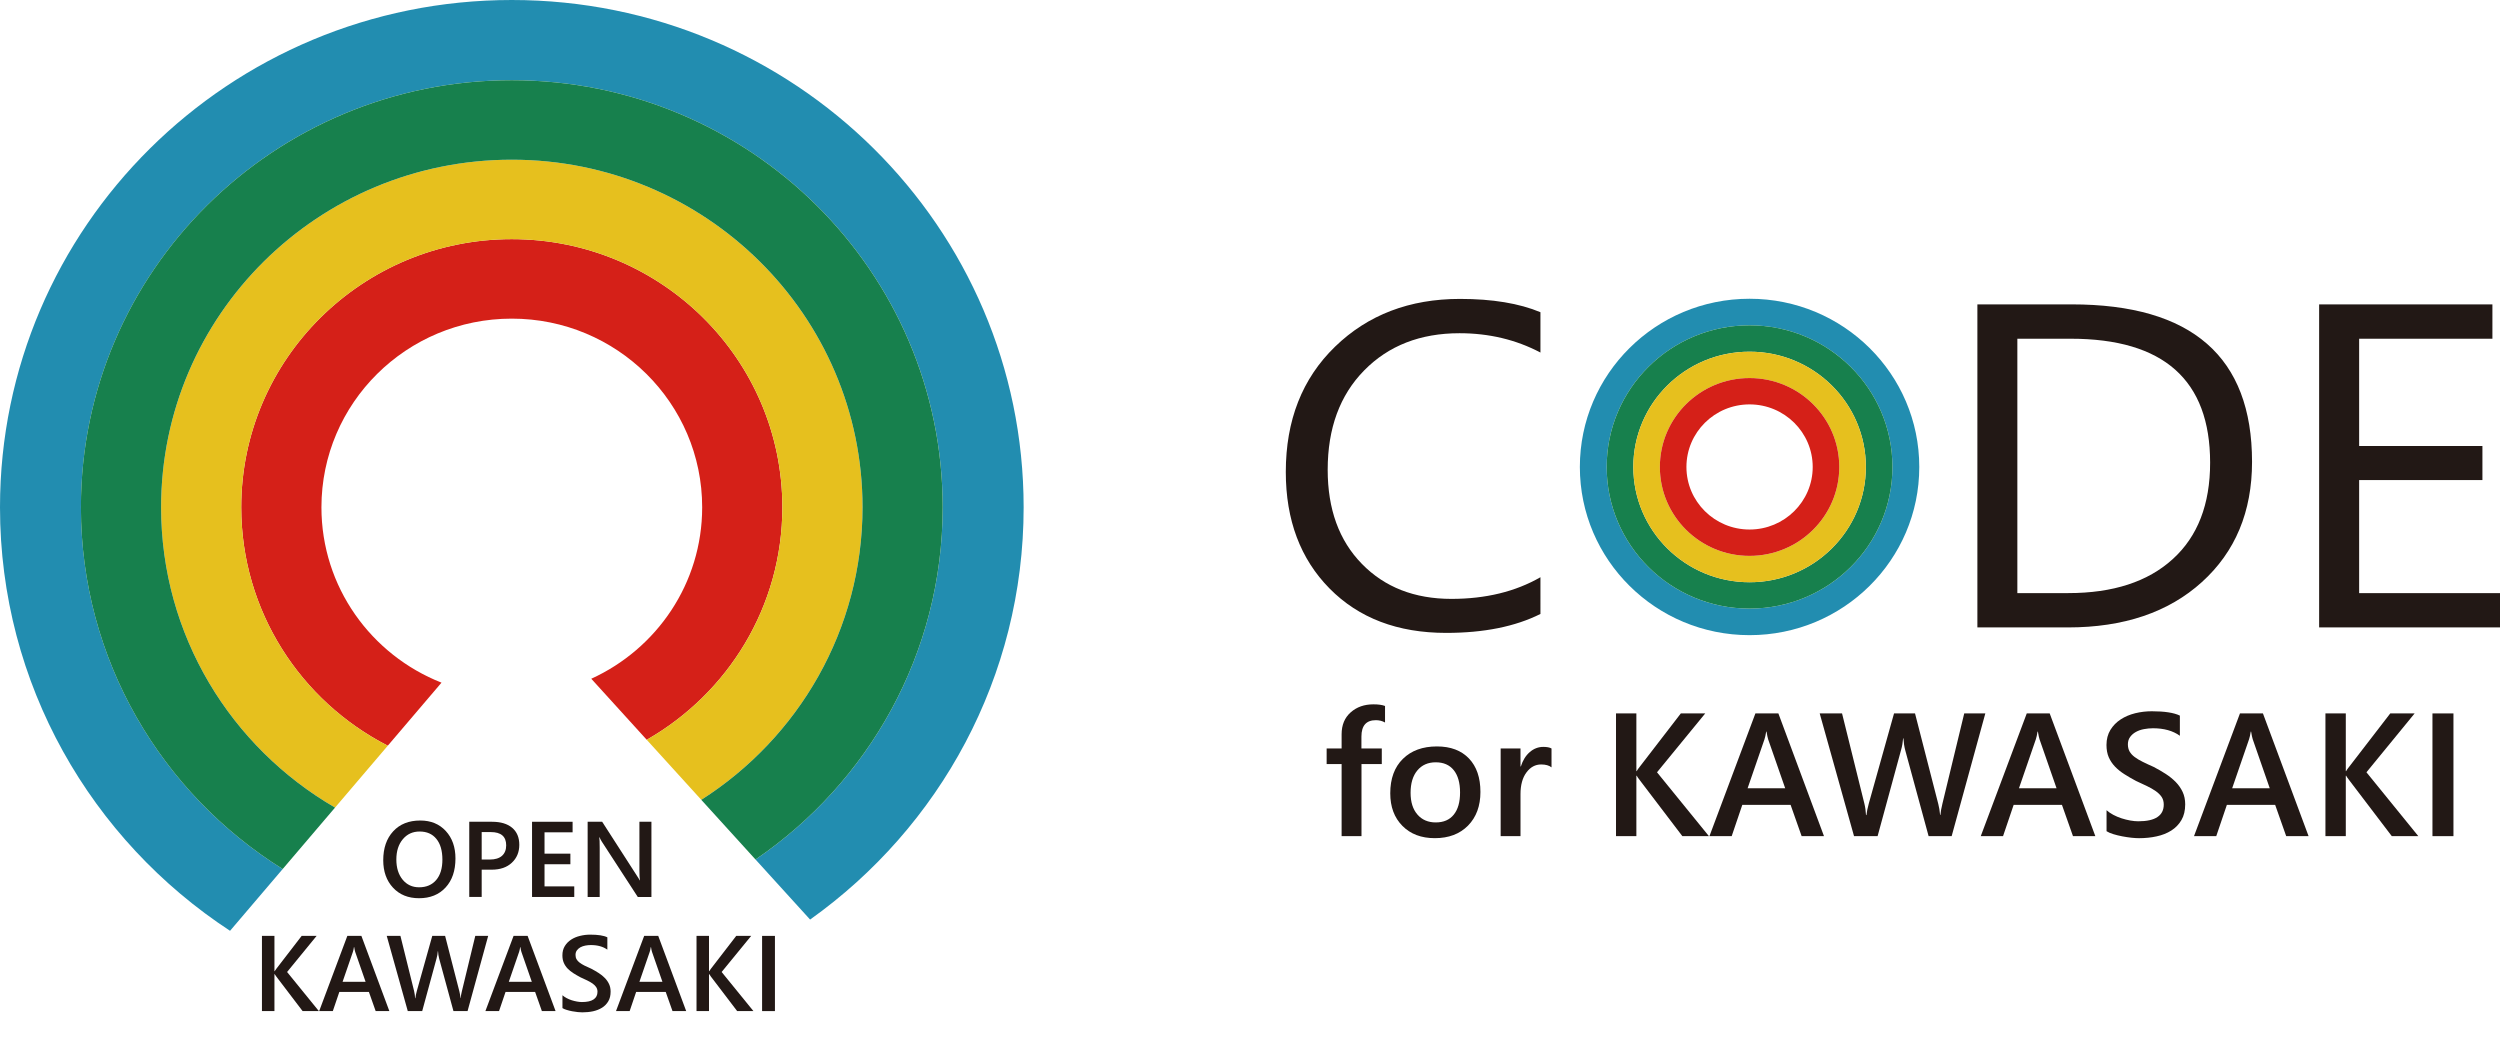 <?xml version="1.0" encoding="utf-8"?>
<!-- Generator: Adobe Illustrator 12.0.0, SVG Export Plug-In . SVG Version: 6.00 Build 51448)  -->
<!DOCTYPE svg PUBLIC "-//W3C//DTD SVG 1.1//EN" "http://www.w3.org/Graphics/SVG/1.1/DTD/svg11.dtd">
<svg  version="1.1" id="レイヤー_1" xmlns="http://www.w3.org/2000/svg" xmlns:xlink="http://www.w3.org/1999/xlink" width="1105.849" height="468.592"
	 viewBox="0 0 1105.849 468.592" overflow="visible" enable-background="new 0 0 1105.849 468.592" xml:space="preserve">
<g>
	<g>
		<g>
			<g>
				<path fill="#D52018" d="M171.53,329.853l23.763-27.887c-31.114-12.256-53.11-42.343-53.11-77.568
					c0-46.093,37.681-83.454,84.193-83.454c46.505,0,84.225,37.361,84.225,83.454c0,33.665-20.112,62.636-49.057,75.837
					l24.531,26.998c35.852-20.484,59.989-58.855,59.989-102.835c0-65.505-53.597-118.612-119.688-118.612
					c-66.086,0-119.66,53.107-119.66,118.612C106.717,270.33,133.035,310.142,171.53,329.853z"/>
			</g>
		</g>
		<g>
			<g>
				<path fill="#228DB0" d="M101.756,411.736l23.288-27.33C71.44,350.954,35.81,291.773,35.81,224.382
					c0-104.313,85.325-188.9,190.575-188.9c105.234,0,190.602,84.586,190.602,188.9c0,64.645-32.802,121.733-82.794,155.807
					l24.142,26.57c57.202-40.725,94.459-107.225,94.459-182.361C452.792,100.463,351.447,0,226.384,0C101.357,0,0,100.463,0,224.397
					C0,302.683,40.452,371.588,101.756,411.736z"/>
			</g>
		</g>
		<g>
			<g>
				<path fill="#E6C01E" d="M148.202,357.229l23.328-27.377c-38.496-19.711-64.813-59.522-64.813-105.455
					c0-65.505,53.573-118.612,119.66-118.612c66.091,0,119.688,53.107,119.688,118.612c0,43.979-24.138,82.351-59.989,102.835
					l24.135,26.563c42.896-27.368,71.324-75.113,71.324-129.414c0-84.902-69.505-153.741-155.158-153.741
					c-85.668,0-155.116,68.839-155.116,153.741C71.26,281.034,102.181,330.544,148.202,357.229z"/>
			</g>
		</g>
		<g>
			<g>
				<path fill="#17804D" d="M125.043,384.407l23.16-27.179C102.18,330.543,71.26,281.033,71.26,224.382
					c0-84.902,69.448-153.741,155.124-153.741c85.645,0,155.15,68.839,155.15,153.741c0,54.302-28.428,102.047-71.324,129.415
					l23.98,26.392c49.993-34.073,82.794-91.162,82.794-155.807c0-104.313-85.368-188.9-190.602-188.9
					c-105.25,0-190.586,84.586-190.586,188.9C35.798,291.774,71.435,350.956,125.043,384.407z"/>
			</g>
		</g>
	</g>
	<g>
		<path fill="#221815" d="M141.047,447.247h-7.192l-11.577-15.214c-0.435-0.57-0.697-0.957-0.793-1.155h-0.089v16.369h-5.525
			v-33.265h5.525v15.632h0.089c0.188-0.338,0.454-0.708,0.793-1.14l11.158-14.492h6.614l-13.063,15.971L141.047,447.247z"/>
		<path fill="#221815" d="M172.229,447.247h-6.056l-2.991-8.469h-13.083l-2.88,8.469h-6.033l12.458-33.265h6.218L172.229,447.247z
			 M161.718,434.296l-4.616-13.276c-0.138-0.446-0.285-1.123-0.438-2.094h-0.096c-0.139,0.879-0.289,1.57-0.462,2.094l-4.57,13.276
			H161.718z"/>
		<path fill="#221815" d="M215.939,413.982l-9.118,33.265h-6.241l-6.333-23.27c-0.265-0.986-0.423-2.064-0.489-3.234h-0.088
			c-0.081,1.093-0.266,2.156-0.56,3.188l-6.356,23.315h-6.379l-9.306-33.265h6.056l6.033,24.349c0.243,1.031,0.4,2.094,0.461,3.203
			h0.12c0.058-0.785,0.274-1.849,0.647-3.203l6.823-24.349h5.682l6.311,24.549c0.22,0.831,0.381,1.816,0.489,2.957h0.092
			c0.046-0.771,0.223-1.787,0.536-3.049l5.917-24.457H215.939z"/>
		<path fill="#221815" d="M245.754,447.247h-6.056l-2.991-8.469H223.62l-2.875,8.469h-6.033l12.462-33.265h6.214L245.754,447.247z
			 M235.243,434.296l-4.616-13.276c-0.138-0.446-0.285-1.123-0.438-2.094h-0.092c-0.143,0.879-0.293,1.57-0.466,2.094l-4.57,13.276
			H235.243z"/>
		<path fill="#221815" d="M248.796,445.923v-5.684c0.508,0.447,1.12,0.879,1.817,1.249c0.708,0.384,1.452,0.692,2.244,0.954
			c0.786,0.247,1.579,0.446,2.364,0.585c0.79,0.139,1.518,0.217,2.179,0.217c2.327,0,4.051-0.386,5.187-1.172
			c1.139-0.755,1.705-1.894,1.705-3.356c0-0.786-0.188-1.479-0.565-2.049c-0.377-0.584-0.905-1.108-1.59-1.602
			c-0.685-0.478-1.482-0.939-2.402-1.386c-0.919-0.432-1.906-0.894-2.957-1.37c-1.128-0.602-2.183-1.217-3.158-1.834
			c-0.969-0.614-1.816-1.308-2.541-2.048c-0.716-0.753-1.282-1.602-1.69-2.54c-0.412-0.956-0.616-2.048-0.616-3.312
			c0-1.57,0.35-2.927,1.055-4.081c0.705-1.155,1.632-2.095,2.78-2.85c1.155-0.754,2.464-1.309,3.938-1.663
			c1.471-0.369,2.969-0.555,4.497-0.555c3.484,0,6.022,0.386,7.612,1.187v5.452c-1.89-1.355-4.316-2.034-7.285-2.034
			c-0.82,0-1.636,0.078-2.452,0.232c-0.805,0.153-1.533,0.415-2.179,0.754c-0.639,0.369-1.159,0.816-1.563,1.37
			c-0.404,0.555-0.601,1.218-0.601,2.018c0,0.739,0.15,1.37,0.462,1.91c0.309,0.555,0.762,1.048,1.359,1.495
			c0.593,0.446,1.321,0.892,2.179,1.323c0.854,0.415,1.852,0.878,2.979,1.37c1.164,0.616,2.256,1.248,3.285,1.91
			c1.028,0.661,1.933,1.386,2.714,2.202c0.786,0.801,1.398,1.693,1.859,2.68c0.459,0.986,0.686,2.095,0.686,3.341
			c0,1.695-0.343,3.112-1.024,4.267c-0.686,1.17-1.594,2.11-2.75,2.835c-1.159,0.722-2.48,1.246-3.98,1.585
			c-1.498,0.323-3.088,0.477-4.755,0.477c-0.558,0-1.239-0.03-2.055-0.121c-0.809-0.094-1.641-0.201-2.492-0.37
			c-0.85-0.17-1.658-0.355-2.414-0.601C249.87,446.492,249.258,446.216,248.796,445.923z"/>
		<path fill="#221815" d="M303.529,447.247h-6.053l-2.999-8.469H281.39l-2.872,8.469h-6.037l12.459-33.265h6.222L303.529,447.247z
			 M293.021,434.296l-4.624-13.276c-0.139-0.446-0.285-1.123-0.438-2.094h-0.092c-0.139,0.879-0.293,1.57-0.463,2.094l-4.569,13.276
			H293.021z"/>
		<path fill="#221815" d="M333.273,447.247h-7.195L314.5,432.033c-0.431-0.57-0.692-0.957-0.789-1.155h-0.092v16.369h-5.521v-33.265
			h5.521v15.632h0.092c0.189-0.338,0.454-0.708,0.789-1.14l11.162-14.492h6.615l-13.067,15.971L333.273,447.247z"/>
		<path fill="#221815" d="M342.784,447.247h-5.679v-33.265h5.679V447.247z"/>
	</g>
	<g>
		<path fill="#221815" d="M185.365,397.319c-4.789,0-8.632-1.555-11.519-4.666c-2.879-3.096-4.324-7.146-4.324-12.136
			c0-5.344,1.467-9.609,4.405-12.797c2.941-3.188,6.926-4.774,11.974-4.774c4.674,0,8.436,1.54,11.285,4.635
			c2.856,3.097,4.281,7.146,4.281,12.136c0,5.421-1.459,9.718-4.386,12.875C194.163,395.749,190.255,397.319,185.365,397.319z
			 M185.62,367.813c-3.049,0-5.521,1.124-7.435,3.404c-1.91,2.278-2.865,5.251-2.865,8.978c0,3.681,0.928,6.653,2.783,8.917
			c1.856,2.248,4.281,3.373,7.284,3.373c3.188,0,5.698-1.063,7.543-3.203c1.844-2.156,2.76-5.159,2.76-9.041
			c0-3.957-0.893-7.022-2.684-9.193C191.226,368.875,188.761,367.813,185.62,367.813z"/>
		<path fill="#221815" d="M213.067,384.691v12.073h-5.498V363.5h10.095c3.819,0,6.78,0.894,8.886,2.664
			c2.102,1.787,3.157,4.282,3.157,7.517s-1.101,5.883-3.295,7.931c-2.195,2.064-5.167,3.08-8.909,3.08H213.067z M213.067,368.059
			v12.151h3.577c2.368,0,4.166-0.555,5.406-1.647c1.235-1.109,1.855-2.649,1.855-4.636c0-3.912-2.271-5.868-6.822-5.868H213.067z"/>
		<path fill="#221815" d="M254.02,396.765h-18.677V363.5h17.938v4.667h-12.417v9.44h11.438v4.682h-11.438v9.795h13.156V396.765z"/>
		<path fill="#221815" d="M288.151,396.765h-6.033l-15.893-24.455c-0.401-0.616-0.736-1.263-1.001-1.925h-0.138
			c0.126,0.708,0.185,2.233,0.185,4.574v21.806h-5.333V363.5h6.426l15.362,23.871c0.65,0.985,1.066,1.663,1.248,2.049h0.096
			c-0.154-0.894-0.234-2.388-0.234-4.482V363.5h5.316V396.765z"/>
	</g>
</g>
<g>
	<g>
		<path fill="#221815" d="M612.655,319.595c-1.188-0.679-2.527-1.032-4.051-1.032c-4.267,0-6.392,2.418-6.392,7.254v5.267h9.01
			v6.884h-8.979v31.895h-8.794v-31.895h-6.623v-6.884h6.623v-6.299c0-4.097,1.34-7.314,4.02-9.687s6.021-3.542,10.041-3.542
			c2.171,0,3.896,0.23,5.145,0.724V319.595z"/>
		<path fill="#221815" d="M634.677,370.754c-5.991,0-10.765-1.817-14.338-5.436c-3.588-3.619-5.374-8.424-5.374-14.399
			c0-6.515,1.878-11.596,5.59-15.246c3.727-3.666,8.747-5.498,15.062-5.498c6.052,0,10.78,1.786,14.168,5.344
			c3.389,3.558,5.067,8.485,5.067,14.799c0,6.176-1.818,11.135-5.468,14.861C645.733,368.891,640.837,370.754,634.677,370.754z
			 M635.093,337.197c-3.435,0-6.159,1.2-8.147,3.603c-2.002,2.388-2.987,5.698-2.987,9.903c0,4.065,1.001,7.269,3.02,9.594
			c2.016,2.342,4.727,3.497,8.115,3.497c3.45,0,6.114-1.141,7.961-3.435c1.863-2.296,2.789-5.56,2.789-9.811
			c0-4.25-0.926-7.546-2.789-9.871C641.207,338.367,638.543,337.197,635.093,337.197z"/>
		<path fill="#221815" d="M686.298,339.43c-1.063-0.847-2.587-1.278-4.589-1.278c-2.603,0-4.773,1.187-6.499,3.527
			c-1.755,2.355-2.633,5.56-2.633,9.595v18.588h-8.778v-38.778h8.778v7.946h0.153c0.862-2.726,2.187-4.851,3.974-6.376
			c1.771-1.524,3.758-2.278,5.96-2.278c1.586,0,2.803,0.23,3.634,0.708V339.43z"/>
		<path fill="#221815" d="M755.923,369.861h-11.75l-18.896-24.841c-0.708-0.925-1.14-1.556-1.293-1.895h-0.154v26.735h-9.009
			v-54.286h9.009v25.518h0.154c0.308-0.569,0.739-1.17,1.293-1.863l18.219-23.654h10.796l-21.33,26.041L755.923,369.861z"/>
		<path fill="#221815" d="M806.821,369.861h-9.887l-4.882-13.846h-21.36l-4.697,13.846h-9.841l20.328-54.286h10.165L806.821,369.861
			z M789.665,348.686l-7.546-21.669c-0.216-0.708-0.462-1.832-0.709-3.402h-0.153c-0.231,1.432-0.478,2.571-0.755,3.402
			l-7.469,21.669H789.665z"/>
		<path fill="#221815" d="M878.187,315.575l-14.893,54.286H853.1l-10.334-37.978c-0.431-1.617-0.693-3.372-0.801-5.298h-0.14
			c-0.138,1.802-0.431,3.542-0.923,5.221l-10.365,38.055h-10.425l-15.186-54.286h9.888l9.84,39.748
			c0.416,1.663,0.663,3.403,0.755,5.221h0.2c0.108-1.278,0.463-3.02,1.063-5.221l11.135-39.748h9.286l10.288,40.056
			c0.354,1.355,0.632,2.972,0.801,4.836h0.152c0.078-1.263,0.371-2.927,0.879-4.99l9.641-39.901H878.187z"/>
		<path fill="#221815" d="M926.852,369.861h-9.888l-4.883-13.846h-21.359l-4.696,13.846h-9.856l20.344-54.286h10.148
			L926.852,369.861z M909.695,348.686l-7.531-21.669c-0.23-0.708-0.461-1.832-0.724-3.402h-0.154
			c-0.215,1.432-0.477,2.571-0.754,3.402l-7.469,21.669H909.695z"/>
		<path fill="#221815" d="M931.81,367.674v-9.286c0.848,0.754,1.833,1.433,2.988,2.049c1.14,0.601,2.371,1.124,3.65,1.539
			c1.293,0.416,2.571,0.739,3.864,0.971c1.295,0.23,2.479,0.339,3.558,0.339c3.789,0,6.623-0.632,8.471-1.895
			c1.863-1.246,2.772-3.095,2.772-5.482c0-1.294-0.293-2.402-0.909-3.357c-0.632-0.939-1.493-1.802-2.603-2.588
			c-1.108-0.785-2.433-1.539-3.928-2.263c-1.493-0.724-3.11-1.464-4.819-2.249c-1.849-0.985-3.558-1.986-5.159-3.003
			c-1.587-1.001-2.972-2.125-4.144-3.342c-1.17-1.232-2.094-2.603-2.771-4.142c-0.662-1.541-1.001-3.358-1.001-5.422
			c0-2.557,0.585-4.773,1.725-6.652c1.155-1.879,2.664-3.436,4.543-4.651c1.878-1.232,4.019-2.141,6.422-2.741
			c2.402-0.586,4.851-0.878,7.346-0.878c5.683,0,9.826,0.646,12.429,1.925v8.917c-3.08-2.218-7.055-3.327-11.89-3.327
			c-1.34,0-2.68,0.14-4.004,0.386s-2.51,0.662-3.558,1.247c-1.047,0.569-1.894,1.324-2.557,2.218
			c-0.662,0.909-0.985,2.002-0.985,3.281c0,1.231,0.262,2.264,0.755,3.156c0.508,0.878,1.248,1.694,2.218,2.417
			c0.971,0.74,2.171,1.448,3.573,2.141c1.385,0.694,3.019,1.448,4.866,2.265c1.879,0.97,3.665,2.018,5.344,3.096
			c1.678,1.094,3.157,2.294,4.435,3.604c1.279,1.309,2.279,2.771,3.035,4.373c0.739,1.602,1.123,3.42,1.123,5.468
			c0,2.758-0.555,5.082-1.678,6.977c-1.108,1.894-2.604,3.434-4.482,4.62c-1.878,1.186-4.05,2.048-6.498,2.571
			c-2.449,0.539-5.036,0.801-7.762,0.801c-0.91,0-2.032-0.062-3.357-0.2c-1.325-0.153-2.68-0.354-4.065-0.616
			c-1.386-0.262-2.71-0.584-3.943-0.97C933.565,368.599,932.58,368.167,931.81,367.674z"/>
		<path fill="#221815" d="M1021.178,369.861h-9.902l-4.882-13.846h-21.36l-4.696,13.846h-9.842l20.328-54.286h10.164
			L1021.178,369.861z M1004.006,348.686l-7.53-21.669c-0.23-0.708-0.478-1.832-0.723-3.402h-0.155
			c-0.215,1.432-0.477,2.571-0.755,3.402l-7.469,21.669H1004.006z"/>
		<path fill="#221815" d="M1069.72,369.861h-11.735l-18.896-24.841c-0.708-0.925-1.14-1.556-1.293-1.895h-0.155v26.735h-9.008
			v-54.286h9.008v25.518h0.155c0.292-0.569,0.724-1.17,1.293-1.863l18.219-23.654h10.781l-21.314,26.041L1069.72,369.861z"/>
		<path fill="#221815" d="M1085.259,369.861h-9.287v-54.286h9.287V369.861z"/>
	</g>
	<g>
		<g>
			<path fill="#228DB0" d="M773.896,132.15c-41.458,0-75.061,33.311-75.061,74.414c0,41.08,33.603,74.391,75.061,74.391
				c41.473,0,75.076-33.312,75.076-74.391C848.972,165.46,815.368,132.15,773.896,132.15z M773.896,269.205
				c-34.897,0-63.187-28.076-63.187-62.649c0-34.597,28.289-62.648,63.187-62.648s63.203,28.052,63.203,62.648
				C837.099,241.129,808.793,269.205,773.896,269.205z"/>
		</g>
	</g>
	<g>
		<g>
			<path fill="#17804D" d="M773.896,143.908c-34.897,0-63.187,28.052-63.187,62.648c0,34.573,28.289,62.649,63.187,62.649
				s63.203-28.076,63.203-62.649C837.099,171.959,808.793,143.908,773.896,143.908z M773.896,257.547
				c-28.414,0-51.422-22.839-51.422-50.991c0-28.159,23.008-50.983,51.422-50.983s51.452,22.824,51.452,50.983
				C825.348,234.708,802.31,257.547,773.896,257.547z"/>
		</g>
	</g>
	<g>
		<g>
			<path fill="#E6C01E" d="M773.896,155.573c-28.414,0-51.422,22.824-51.422,50.983c0,28.152,23.008,50.991,51.422,50.991
				s51.452-22.839,51.452-50.991C825.348,178.397,802.31,155.573,773.896,155.573z M773.896,245.889
				c-21.898,0-39.671-17.602-39.671-39.325c0-21.729,17.772-39.333,39.671-39.333c21.915,0,39.687,17.603,39.687,39.333
				C813.582,228.287,795.811,245.889,773.896,245.889z"/>
		</g>
	</g>
	<g>
		<g>
			<path fill="#D52018" d="M773.896,167.231c-21.898,0-39.671,17.603-39.671,39.333c0,21.723,17.772,39.325,39.671,39.325
				c21.915,0,39.687-17.602,39.687-39.325C813.582,184.834,795.811,167.231,773.896,167.231z M773.896,234.23
				c-15.416,0-27.921-12.382-27.921-27.667s12.505-27.682,27.921-27.682s27.936,12.397,27.936,27.682S789.312,234.23,773.896,234.23
				z"/>
		</g>
	</g>
	<g>
		<path fill="#221815" d="M681.4,271.576c-11.164,5.591-25.056,8.378-41.688,8.378c-21.484,0-38.67-6.545-51.591-19.636
			c-12.906-13.09-19.359-30.261-19.359-51.545c0-22.861,7.255-41.334,21.777-55.417c14.538-14.099,32.956-21.137,55.271-21.137
			c14.322,0,26.181,1.956,35.59,5.883v17.841c-10.811-5.698-22.745-8.547-35.789-8.547c-17.341,0-31.401,5.483-42.166,16.439
			c-10.78,10.966-16.154,25.619-16.154,43.961c0,17.41,5.02,31.286,15.106,41.604c10.057,10.333,23.286,15.507,39.625,15.507
			c15.17,0,28.291-3.203,39.378-9.577V271.576z"/>
		<path fill="#221815" d="M874.675,277.536V134.637h41.688c53.208,0,79.805,23.224,79.805,69.655
			c0,22.054-7.392,39.778-22.161,53.163c-14.784,13.397-34.559,20.081-59.321,20.081H874.675z M892.354,149.83v112.521h22.53
			c19.79,0,35.206-5.021,46.216-15.046c11.027-10.019,16.525-24.217,16.525-42.613c0-36.583-20.56-54.863-61.679-54.863H892.354z"/>
		<path fill="#221815" d="M1105.849,277.536h-80.005V134.637h76.647v15.193h-58.951v47.455h54.532v15.054h-54.532v50.013h62.309
			V277.536z"/>
	</g>
</g>
</svg>
